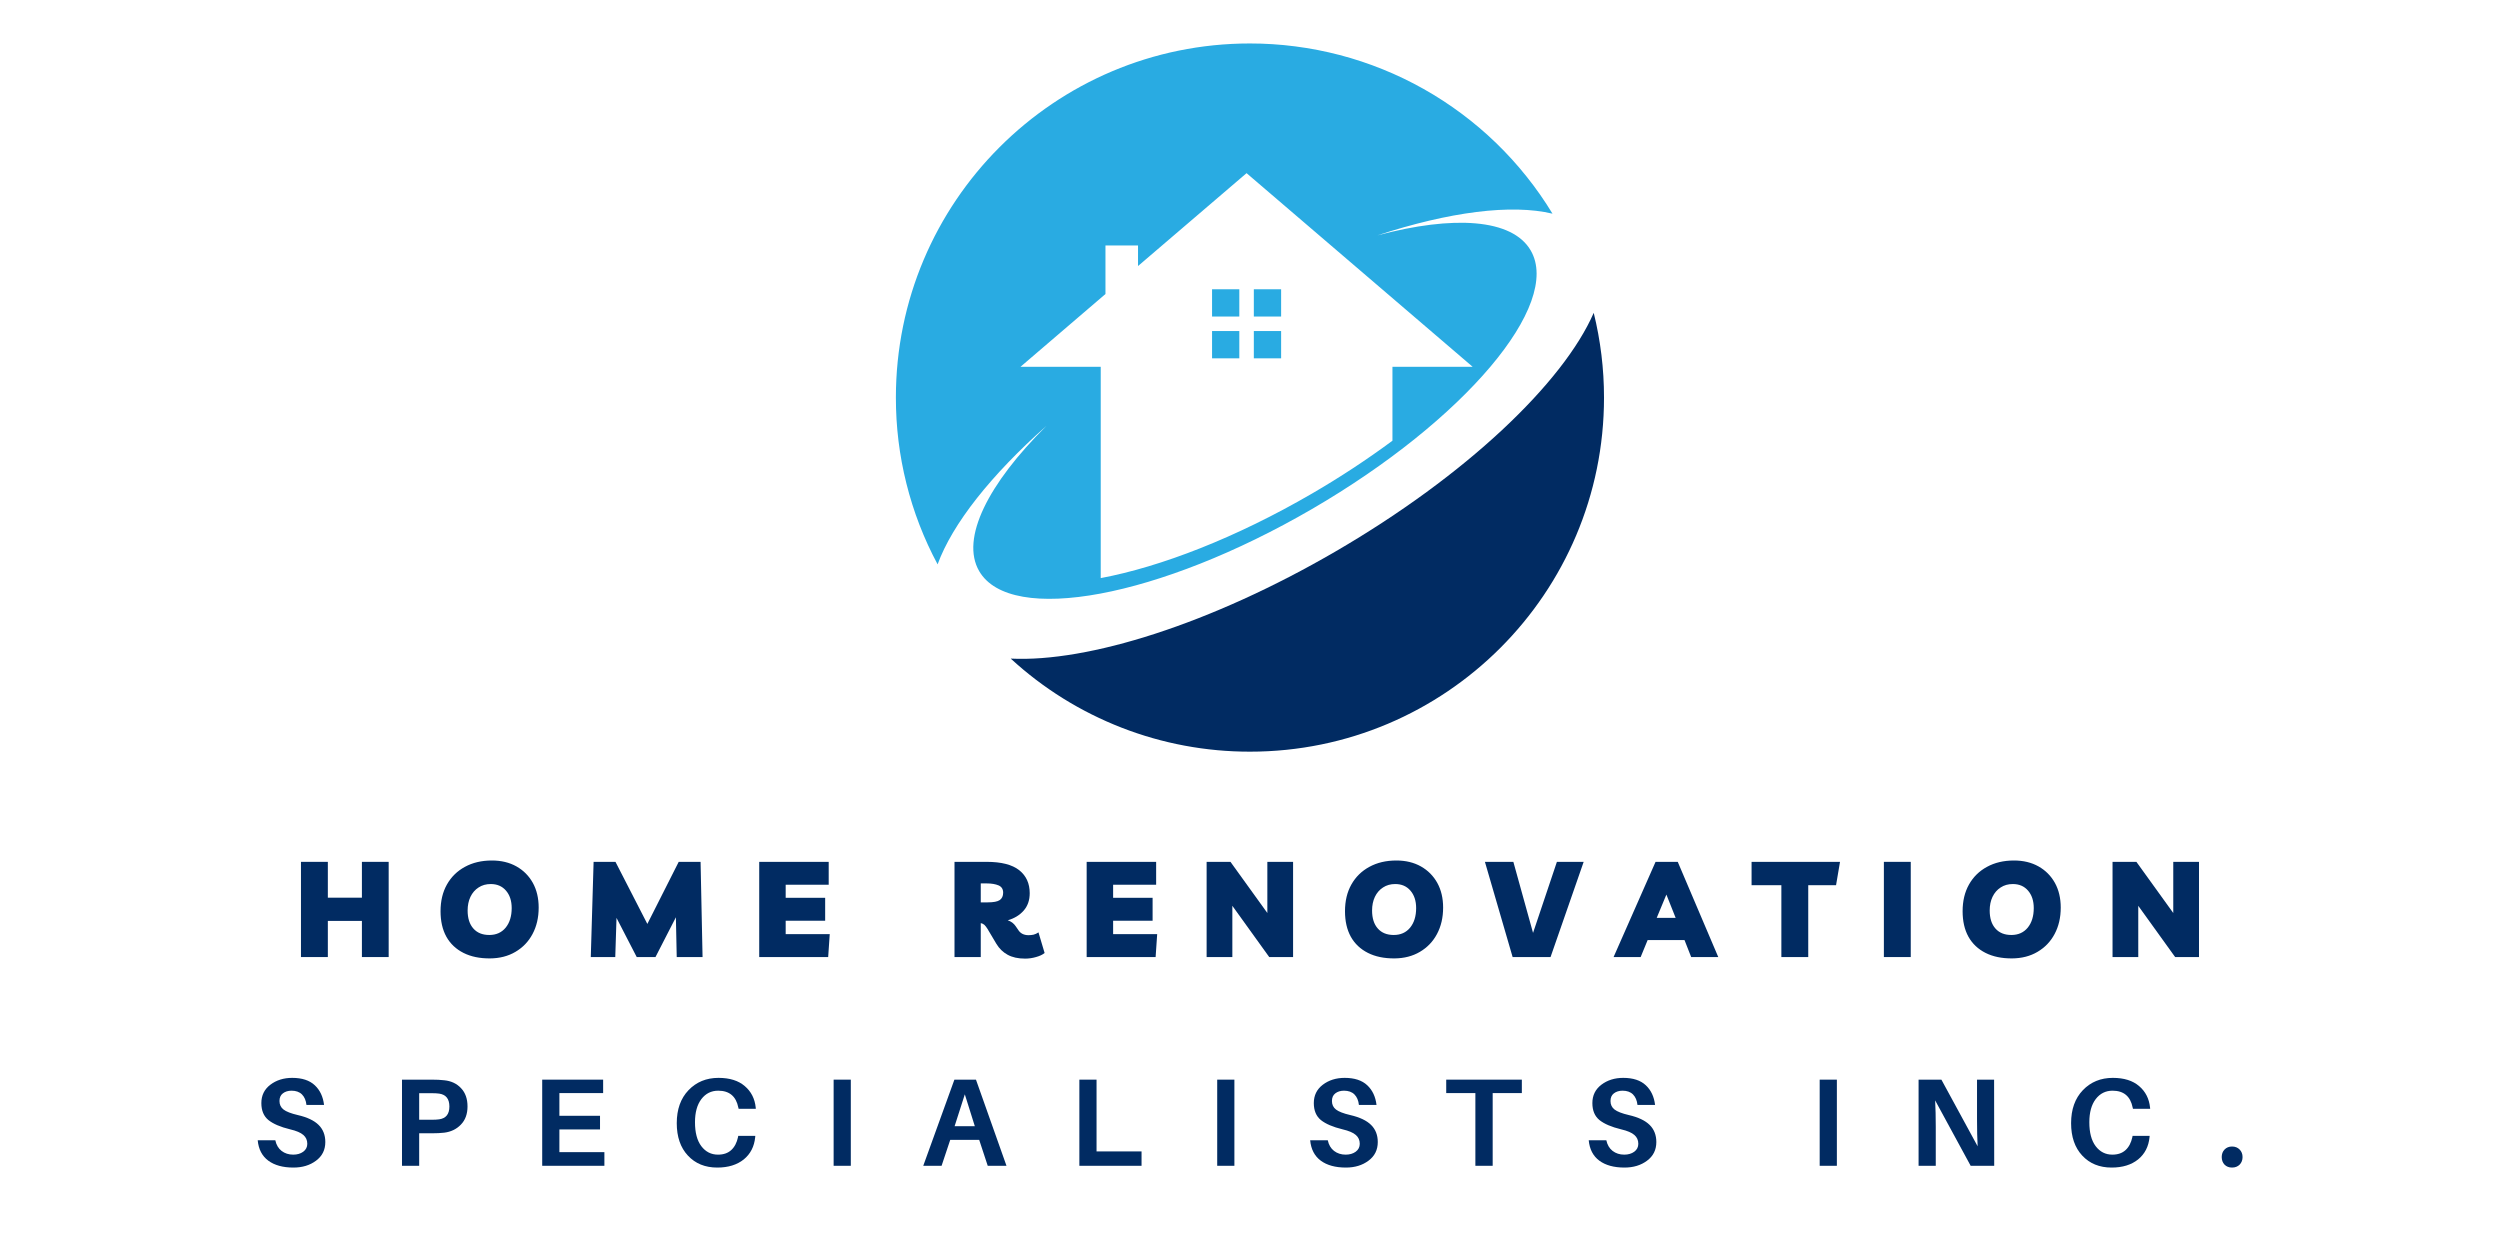 <?xml version="1.0" encoding="UTF-8"?>
<svg xmlns="http://www.w3.org/2000/svg" xmlns:xlink="http://www.w3.org/1999/xlink" width="375pt" height="187.5pt" viewBox="0 0 375 187.5" version="1.2">
<defs>
<g>
<symbol overflow="visible" id="glyph0-0">
<path style="stroke:none;" d="M 0 0 L 0 -13.109 L 9.375 -13.109 L 9.375 0 Z M 4.688 -7.406 L 7.875 -12.172 L 1.5 -12.172 Z M 5.25 -6.562 L 8.438 -1.781 L 8.438 -11.328 Z M 1.5 -0.938 L 7.875 -0.938 L 4.688 -5.719 Z M 0.938 -11.328 L 0.938 -1.781 L 4.125 -6.562 Z M 0.938 -11.328 "/>
</symbol>
<symbol overflow="visible" id="glyph0-1">
<path style="stroke:none;" d="M 5.953 -13.188 C 7.43 -13.188 8.562 -12.816 9.344 -12.078 C 10.125 -11.348 10.586 -10.363 10.734 -9.125 L 8.094 -9.125 C 8.02 -9.801 7.797 -10.328 7.422 -10.703 C 7.047 -11.078 6.523 -11.266 5.859 -11.266 C 5.328 -11.266 4.891 -11.129 4.547 -10.859 C 4.211 -10.598 4.047 -10.219 4.047 -9.719 C 4.047 -9.176 4.25 -8.75 4.656 -8.438 C 5.062 -8.125 5.773 -7.848 6.797 -7.609 C 8.211 -7.285 9.254 -6.789 9.922 -6.125 C 10.586 -5.469 10.922 -4.613 10.922 -3.562 C 10.922 -2.383 10.457 -1.453 9.531 -0.766 C 8.613 -0.078 7.484 0.266 6.141 0.266 C 4.566 0.266 3.312 -0.078 2.375 -0.766 C 1.438 -1.461 0.906 -2.484 0.781 -3.828 L 3.422 -3.828 C 3.566 -3.141 3.879 -2.609 4.359 -2.234 C 4.848 -1.859 5.43 -1.672 6.109 -1.672 C 6.703 -1.672 7.203 -1.816 7.609 -2.109 C 8.016 -2.41 8.219 -2.805 8.219 -3.297 C 8.219 -3.848 8.02 -4.289 7.625 -4.625 C 7.238 -4.969 6.578 -5.25 5.641 -5.469 C 4.191 -5.82 3.109 -6.285 2.391 -6.859 C 1.68 -7.441 1.328 -8.289 1.328 -9.406 C 1.328 -10.551 1.773 -11.469 2.672 -12.156 C 3.578 -12.844 4.672 -13.188 5.953 -13.188 Z M 5.953 -13.188 "/>
</symbol>
<symbol overflow="visible" id="glyph0-2">
<path style="stroke:none;" d="M 8.016 -12.828 C 9.055 -12.723 9.895 -12.328 10.531 -11.641 C 11.176 -10.961 11.5 -10.051 11.5 -8.906 C 11.5 -7.758 11.164 -6.848 10.5 -6.172 C 9.844 -5.492 9.016 -5.094 8.016 -4.969 C 7.484 -4.906 6.859 -4.875 6.141 -4.875 L 4.25 -4.875 L 4.25 0 L 1.672 0 L 1.672 -12.922 L 6.141 -12.922 C 6.867 -12.922 7.492 -12.891 8.016 -12.828 Z M 7.25 -6.969 C 8.27 -7.113 8.781 -7.754 8.781 -8.891 C 8.781 -10.035 8.27 -10.68 7.25 -10.828 C 6.957 -10.867 6.578 -10.891 6.109 -10.891 L 4.25 -10.891 L 4.25 -6.906 L 6.109 -6.906 C 6.578 -6.906 6.957 -6.926 7.25 -6.969 Z M 7.25 -6.969 "/>
</symbol>
<symbol overflow="visible" id="glyph0-3">
<path style="stroke:none;" d="M 11 -2.047 L 11 0 L 1.672 0 L 1.672 -12.922 L 10.812 -12.922 L 10.812 -10.906 L 4.25 -10.906 L 4.25 -7.5 L 10.344 -7.5 L 10.344 -5.453 L 4.25 -5.453 L 4.25 -2.047 Z M 11 -2.047 "/>
</symbol>
<symbol overflow="visible" id="glyph0-4">
<path style="stroke:none;" d="M 7.219 -13.188 C 8.895 -13.188 10.207 -12.773 11.156 -11.953 C 12.113 -11.141 12.66 -10.066 12.797 -8.734 L 12.812 -8.547 L 10.234 -8.547 L 10.188 -8.734 C 9.852 -10.422 8.848 -11.266 7.172 -11.266 C 6.129 -11.266 5.285 -10.844 4.641 -10 C 4.004 -9.156 3.688 -8 3.688 -6.531 C 3.688 -4.977 4.004 -3.781 4.641 -2.938 C 5.285 -2.094 6.117 -1.672 7.141 -1.672 C 7.961 -1.672 8.625 -1.898 9.125 -2.359 C 9.625 -2.816 9.961 -3.461 10.141 -4.297 L 10.172 -4.484 L 12.734 -4.484 L 12.719 -4.297 C 12.582 -2.891 12.008 -1.773 11 -0.953 C 9.988 -0.141 8.664 0.266 7.031 0.266 C 5.207 0.266 3.738 -0.332 2.625 -1.531 C 1.508 -2.727 0.953 -4.348 0.953 -6.391 C 0.953 -8.461 1.539 -10.113 2.719 -11.344 C 3.895 -12.57 5.395 -13.188 7.219 -13.188 Z M 7.219 -13.188 "/>
</symbol>
<symbol overflow="visible" id="glyph0-5">
<path style="stroke:none;" d="M 4.25 0 L 1.672 0 L 1.672 -12.922 L 4.25 -12.922 Z M 4.25 0 "/>
</symbol>
<symbol overflow="visible" id="glyph0-6">
<path style="stroke:none;" d="M 8.672 -3.891 L 4.328 -3.891 L 3.031 0 L 0.281 0 L 4.953 -12.922 L 8.188 -12.922 L 12.766 0 L 9.953 0 Z M 6.516 -10.719 L 4.984 -5.938 L 8.016 -5.938 Z M 6.516 -10.719 "/>
</symbol>
<symbol overflow="visible" id="glyph0-7">
<path style="stroke:none;" d="M 11 -2.156 L 11 0 L 1.672 0 L 1.672 -12.922 L 4.25 -12.922 L 4.25 -2.156 Z M 11 -2.156 "/>
</symbol>
<symbol overflow="visible" id="glyph0-8">
<path style="stroke:none;" d="M 11.781 -10.906 L 7.406 -10.906 L 7.406 0 L 4.812 0 L 4.812 -10.906 L 0.438 -10.906 L 0.438 -12.922 L 11.781 -12.922 Z M 11.781 -10.906 "/>
</symbol>
<symbol overflow="visible" id="glyph0-9">
<path style="stroke:none;" d=""/>
</symbol>
<symbol overflow="visible" id="glyph0-10">
<path style="stroke:none;" d="M 13.016 0 L 9.484 0 L 4.156 -9.812 C 4.219 -8.645 4.25 -7.32 4.25 -5.844 L 4.25 0 L 1.672 0 L 1.672 -12.922 L 5.094 -12.922 L 10.531 -2.922 C 10.469 -4.086 10.438 -5.441 10.438 -6.984 L 10.438 -12.922 L 13 -12.922 Z M 13.016 0 "/>
</symbol>
<symbol overflow="visible" id="glyph0-11">
<path style="stroke:none;" d="M 1.156 -2.438 C 1.445 -2.738 1.82 -2.891 2.281 -2.891 C 2.75 -2.891 3.129 -2.738 3.422 -2.438 C 3.711 -2.145 3.859 -1.77 3.859 -1.312 C 3.859 -0.852 3.711 -0.473 3.422 -0.172 C 3.129 0.117 2.75 0.266 2.281 0.266 C 1.82 0.266 1.445 0.117 1.156 -0.172 C 0.875 -0.473 0.734 -0.852 0.734 -1.312 C 0.734 -1.77 0.875 -2.145 1.156 -2.438 Z M 1.156 -2.438 "/>
</symbol>
<symbol overflow="visible" id="glyph1-0">
<path style="stroke:none;" d=""/>
</symbol>
<symbol overflow="visible" id="glyph1-1">
<path style="stroke:none;" d="M 1.203 0 L 1.203 -14.281 L 5.234 -14.281 L 5.234 -8.906 L 10.344 -8.906 L 10.344 -14.281 L 14.359 -14.281 L 14.359 0 L 10.344 0 L 10.344 -5.422 L 5.234 -5.422 L 5.234 0 Z M 1.203 0 "/>
</symbol>
<symbol overflow="visible" id="glyph1-2">
<path style="stroke:none;" d="M 7.969 0.203 C 6.426 0.211 5.098 -0.062 3.984 -0.625 C 2.867 -1.188 2.016 -1.992 1.422 -3.047 C 0.836 -4.109 0.547 -5.383 0.547 -6.875 C 0.547 -8.406 0.863 -9.738 1.5 -10.875 C 2.145 -12.02 3.047 -12.906 4.203 -13.531 C 5.359 -14.164 6.707 -14.484 8.25 -14.484 C 9.656 -14.484 10.883 -14.188 11.938 -13.594 C 12.988 -13 13.805 -12.176 14.391 -11.125 C 14.973 -10.07 15.266 -8.836 15.266 -7.422 C 15.266 -5.922 14.957 -4.598 14.344 -3.453 C 13.738 -2.316 12.883 -1.426 11.781 -0.781 C 10.688 -0.133 9.414 0.191 7.969 0.203 Z M 7.859 -3.312 C 8.891 -3.312 9.707 -3.676 10.312 -4.406 C 10.914 -5.145 11.219 -6.125 11.219 -7.344 C 11.219 -8.438 10.93 -9.312 10.359 -9.969 C 9.797 -10.625 9.035 -10.953 8.078 -10.953 C 7.379 -10.953 6.77 -10.781 6.25 -10.438 C 5.727 -10.102 5.32 -9.633 5.031 -9.031 C 4.75 -8.438 4.609 -7.754 4.609 -6.984 C 4.609 -5.828 4.895 -4.926 5.469 -4.281 C 6.039 -3.633 6.836 -3.312 7.859 -3.312 Z M 7.859 -3.312 "/>
</symbol>
<symbol overflow="visible" id="glyph1-3">
<path style="stroke:none;" d="M 1.25 0 L 1.672 -14.281 L 4.953 -14.281 L 9.734 -4.969 L 14.438 -14.281 L 17.719 -14.281 L 18.016 0 L 14.141 0 L 14.016 -5.969 L 10.953 0 L 8.141 0 L 5.109 -5.875 L 4.922 0 Z M 1.25 0 "/>
</symbol>
<symbol overflow="visible" id="glyph1-4">
<path style="stroke:none;" d="M 11.625 -10.844 L 5.172 -10.844 L 5.172 -8.891 L 11.094 -8.891 L 11.094 -5.453 L 5.172 -5.453 L 5.172 -3.438 L 11.781 -3.438 L 11.547 0 L 1.203 0 L 1.203 -14.281 L 11.625 -14.281 Z M 11.625 -10.844 "/>
</symbol>
<symbol overflow="visible" id="glyph1-5">
<path style="stroke:none;" d=""/>
</symbol>
<symbol overflow="visible" id="glyph1-6">
<path style="stroke:none;" d="M 13.797 -3.703 L 14.719 -0.609 C 14.395 -0.348 13.961 -0.145 13.422 0 C 12.891 0.156 12.348 0.234 11.797 0.234 C 10.742 0.234 9.867 0.039 9.172 -0.344 C 8.473 -0.727 7.91 -1.273 7.484 -1.984 L 6.156 -4.219 C 5.988 -4.488 5.832 -4.691 5.688 -4.828 C 5.539 -4.961 5.359 -5.051 5.141 -5.094 L 5.141 0 L 1.203 0 L 1.203 -14.281 L 6.031 -14.281 C 8.227 -14.281 9.852 -13.863 10.906 -13.031 C 11.957 -12.195 12.484 -11.047 12.484 -9.578 C 12.484 -8.523 12.18 -7.656 11.578 -6.969 C 10.973 -6.281 10.176 -5.797 9.188 -5.516 C 9.695 -5.348 10.098 -5.047 10.391 -4.609 L 10.766 -4.062 C 11.098 -3.539 11.613 -3.281 12.312 -3.281 C 12.562 -3.281 12.812 -3.305 13.062 -3.359 C 13.312 -3.422 13.555 -3.535 13.797 -3.703 Z M 6 -11.047 L 5.141 -11.047 L 5.141 -8.203 L 6.172 -8.203 C 7.047 -8.203 7.648 -8.316 7.984 -8.547 C 8.328 -8.785 8.5 -9.156 8.5 -9.656 C 8.5 -10.188 8.27 -10.551 7.812 -10.75 C 7.352 -10.945 6.75 -11.047 6 -11.047 Z M 6 -11.047 "/>
</symbol>
<symbol overflow="visible" id="glyph1-7">
<path style="stroke:none;" d="M 10.312 -14.281 L 14.172 -14.281 L 14.172 0 L 10.594 0 L 5.062 -7.688 L 5.062 0 L 1.203 0 L 1.203 -14.281 L 4.781 -14.281 L 10.312 -6.609 Z M 10.312 -14.281 "/>
</symbol>
<symbol overflow="visible" id="glyph1-8">
<path style="stroke:none;" d="M 10.5 -14.281 L 14.516 -14.281 L 9.547 0 L 3.859 0 L -0.297 -14.281 L 3.969 -14.281 L 6.922 -3.625 Z M 10.5 -14.281 "/>
</symbol>
<symbol overflow="visible" id="glyph1-9">
<path style="stroke:none;" d="M -0.781 0 L 5.516 -14.281 L 8.844 -14.281 L 14.922 0 L 10.859 0 L 9.859 -2.547 L 4.328 -2.547 L 3.281 0 Z M 5.688 -5.875 L 8.531 -5.875 L 7.141 -9.375 Z M 5.688 -5.875 "/>
</symbol>
<symbol overflow="visible" id="glyph1-10">
<path style="stroke:none;" d="M 12.938 -14.281 L 12.344 -10.781 L 8.172 -10.781 L 8.172 0 L 4.141 0 L 4.141 -10.781 L -0.328 -10.781 L -0.328 -14.281 Z M 12.938 -14.281 "/>
</symbol>
<symbol overflow="visible" id="glyph1-11">
<path style="stroke:none;" d="M 1.203 0 L 1.203 -14.281 L 5.234 -14.281 L 5.234 0 Z M 1.203 0 "/>
</symbol>
</g>
<clipPath id="clip1">
  <path d="M 151 46 L 240.602 46 L 240.602 112.738 L 151 112.738 Z M 151 46 "/>
</clipPath>
<clipPath id="clip2">
  <path d="M 134.383 6.52 L 233 6.52 L 233 90 L 134.383 90 Z M 134.383 6.52 "/>
</clipPath>
</defs>
<g id="surface1">
<path style=" stroke:none;fill-rule:nonzero;fill:rgb(16.08%,67.059%,88.629%);fill-opacity:1;" d="M 188.074 49.656 L 192.168 49.656 L 192.168 53.75 L 188.074 53.75 Z M 188.074 49.656 "/>
<path style=" stroke:none;fill-rule:nonzero;fill:rgb(16.08%,67.059%,88.629%);fill-opacity:1;" d="M 181.809 49.656 L 185.898 49.656 L 185.898 53.75 L 181.809 53.75 Z M 181.809 49.656 "/>
<path style=" stroke:none;fill-rule:nonzero;fill:rgb(16.08%,67.059%,88.629%);fill-opacity:1;" d="M 181.809 43.391 L 185.898 43.391 L 185.898 47.48 L 181.809 47.48 Z M 181.809 43.391 "/>
<g clip-path="url(#clip1)" clip-rule="nonzero">
<path style=" stroke:none;fill-rule:nonzero;fill:rgb(0.78%,16.859%,38.429%);fill-opacity:1;" d="M 239.059 46.926 C 234.465 57.453 219.91 71.332 200.344 82.711 C 181.625 93.602 163.172 99.371 151.609 98.789 C 154.031 101.016 156.645 103.004 159.438 104.746 C 162.234 106.484 165.168 107.953 168.234 109.148 C 171.305 110.344 174.457 111.242 177.695 111.848 C 180.934 112.453 184.199 112.754 187.492 112.75 C 216.82 112.75 240.602 88.969 240.602 59.641 C 240.602 55.34 240.086 51.102 239.059 46.926 Z M 239.059 46.926 "/>
</g>
<g clip-path="url(#clip2)" clip-rule="nonzero">
<path style=" stroke:none;fill-rule:nonzero;fill:rgb(16.08%,67.059%,88.629%);fill-opacity:1;" d="M 156.969 63.875 C 148.219 72.551 144.035 80.781 146.879 85.672 C 151.617 93.805 173.961 89.629 196.809 76.348 C 219.652 63.062 234.336 45.699 229.605 37.566 C 226.836 32.801 218.02 32.262 206.598 35.309 C 217.387 31.766 226.723 30.574 232.875 32.051 C 231.699 30.109 230.402 28.254 228.984 26.48 C 227.57 24.703 226.043 23.027 224.414 21.449 C 222.781 19.871 221.055 18.402 219.234 17.047 C 217.414 15.691 215.516 14.453 213.535 13.34 C 211.559 12.227 209.516 11.246 207.41 10.395 C 205.305 9.543 203.152 8.828 200.957 8.254 C 198.758 7.68 196.531 7.246 194.281 6.957 C 192.027 6.664 189.766 6.52 187.492 6.52 C 158.16 6.52 134.383 30.297 134.383 59.629 C 134.379 63.996 134.902 68.293 135.961 72.527 C 137.02 76.762 138.578 80.805 140.641 84.652 C 142.852 78.586 148.641 71.266 156.969 63.875 Z M 165.82 44.102 L 165.82 36.82 L 170.703 36.82 L 170.703 39.906 L 186.984 25.973 L 220.902 55.023 L 208.867 55.023 L 208.867 66.109 C 204.992 68.973 200.973 71.613 196.809 74.031 C 185.41 80.66 174.137 85.02 165.109 86.715 L 165.109 55.023 L 153.07 55.023 Z M 165.82 44.102 "/>
</g>
<path style=" stroke:none;fill-rule:nonzero;fill:rgb(16.08%,67.059%,88.629%);fill-opacity:1;" d="M 188.074 43.391 L 192.168 43.391 L 192.168 47.48 L 188.074 47.48 Z M 188.074 43.391 "/>
<g style="fill:rgb(0.78%,16.859%,38.429%);fill-opacity:1;">
  <use xlink:href="#glyph0-1" x="37.875" y="174.869"/>
</g>
<g style="fill:rgb(0.78%,16.859%,38.429%);fill-opacity:1;">
  <use xlink:href="#glyph0-2" x="58.627" y="174.869"/>
</g>
<g style="fill:rgb(0.78%,16.859%,38.429%);fill-opacity:1;">
  <use xlink:href="#glyph0-3" x="79.659" y="174.869"/>
</g>
<g style="fill:rgb(0.78%,16.859%,38.429%);fill-opacity:1;">
  <use xlink:href="#glyph0-4" x="100.561" y="174.869"/>
</g>
<g style="fill:rgb(0.78%,16.859%,38.429%);fill-opacity:1;">
  <use xlink:href="#glyph0-5" x="123.372" y="174.869"/>
</g>
<g style="fill:rgb(0.78%,16.859%,38.429%);fill-opacity:1;">
  <use xlink:href="#glyph0-6" x="138.207" y="174.869"/>
</g>
<g style="fill:rgb(0.78%,16.859%,38.429%);fill-opacity:1;">
  <use xlink:href="#glyph0-7" x="160.232" y="174.869"/>
</g>
<g style="fill:rgb(0.78%,16.859%,38.429%);fill-opacity:1;">
  <use xlink:href="#glyph0-5" x="180.909" y="174.869"/>
</g>
<g style="fill:rgb(0.78%,16.859%,38.429%);fill-opacity:1;">
  <use xlink:href="#glyph0-1" x="195.744" y="174.869"/>
</g>
<g style="fill:rgb(0.78%,16.859%,38.429%);fill-opacity:1;">
  <use xlink:href="#glyph0-8" x="216.495" y="174.869"/>
</g>
<g style="fill:rgb(0.78%,16.859%,38.429%);fill-opacity:1;">
  <use xlink:href="#glyph0-1" x="237.528" y="174.869"/>
</g>
<g style="fill:rgb(0.78%,16.859%,38.429%);fill-opacity:1;">
  <use xlink:href="#glyph0-9" x="258.28" y="174.869"/>
</g>
<g style="fill:rgb(0.78%,16.859%,38.429%);fill-opacity:1;">
  <use xlink:href="#glyph0-5" x="271.28" y="174.869"/>
</g>
<g style="fill:rgb(0.78%,16.859%,38.429%);fill-opacity:1;">
  <use xlink:href="#glyph0-10" x="286.115" y="174.869"/>
</g>
<g style="fill:rgb(0.78%,16.859%,38.429%);fill-opacity:1;">
  <use xlink:href="#glyph0-4" x="309.712" y="174.869"/>
</g>
<g style="fill:rgb(0.78%,16.859%,38.429%);fill-opacity:1;">
  <use xlink:href="#glyph0-11" x="332.524" y="174.869"/>
</g>
<g style="fill:rgb(0.78%,16.859%,38.429%);fill-opacity:1;">
  <use xlink:href="#glyph1-1" x="43.942" y="143.559"/>
</g>
<g style="fill:rgb(0.78%,16.859%,38.429%);fill-opacity:1;">
  <use xlink:href="#glyph1-2" x="65.535" y="143.559"/>
</g>
<g style="fill:rgb(0.78%,16.859%,38.429%);fill-opacity:1;">
  <use xlink:href="#glyph1-3" x="87.368" y="143.559"/>
</g>
<g style="fill:rgb(0.78%,16.859%,38.429%);fill-opacity:1;">
  <use xlink:href="#glyph1-4" x="112.68" y="143.559"/>
</g>
<g style="fill:rgb(0.78%,16.859%,38.429%);fill-opacity:1;">
  <use xlink:href="#glyph1-5" x="130.673" y="143.559"/>
</g>
<g style="fill:rgb(0.78%,16.859%,38.429%);fill-opacity:1;">
  <use xlink:href="#glyph1-6" x="141.973" y="143.559"/>
</g>
<g style="fill:rgb(0.78%,16.859%,38.429%);fill-opacity:1;">
  <use xlink:href="#glyph1-4" x="161.796" y="143.559"/>
</g>
<g style="fill:rgb(0.78%,16.859%,38.429%);fill-opacity:1;">
  <use xlink:href="#glyph1-7" x="179.79" y="143.559"/>
</g>
<g style="fill:rgb(0.78%,16.859%,38.429%);fill-opacity:1;">
  <use xlink:href="#glyph1-2" x="201.202" y="143.559"/>
</g>
<g style="fill:rgb(0.78%,16.859%,38.429%);fill-opacity:1;">
  <use xlink:href="#glyph1-8" x="223.035" y="143.559"/>
</g>
<g style="fill:rgb(0.78%,16.859%,38.429%);fill-opacity:1;">
  <use xlink:href="#glyph1-9" x="242.818" y="143.559"/>
</g>
<g style="fill:rgb(0.78%,16.859%,38.429%);fill-opacity:1;">
  <use xlink:href="#glyph1-10" x="263.064" y="143.559"/>
</g>
<g style="fill:rgb(0.78%,16.859%,38.429%);fill-opacity:1;">
  <use xlink:href="#glyph1-11" x="281.379" y="143.559"/>
</g>
<g style="fill:rgb(0.78%,16.859%,38.429%);fill-opacity:1;">
  <use xlink:href="#glyph1-2" x="293.845" y="143.559"/>
</g>
<g style="fill:rgb(0.78%,16.859%,38.429%);fill-opacity:1;">
  <use xlink:href="#glyph1-7" x="315.678" y="143.559"/>
</g>
</g>
</svg>
